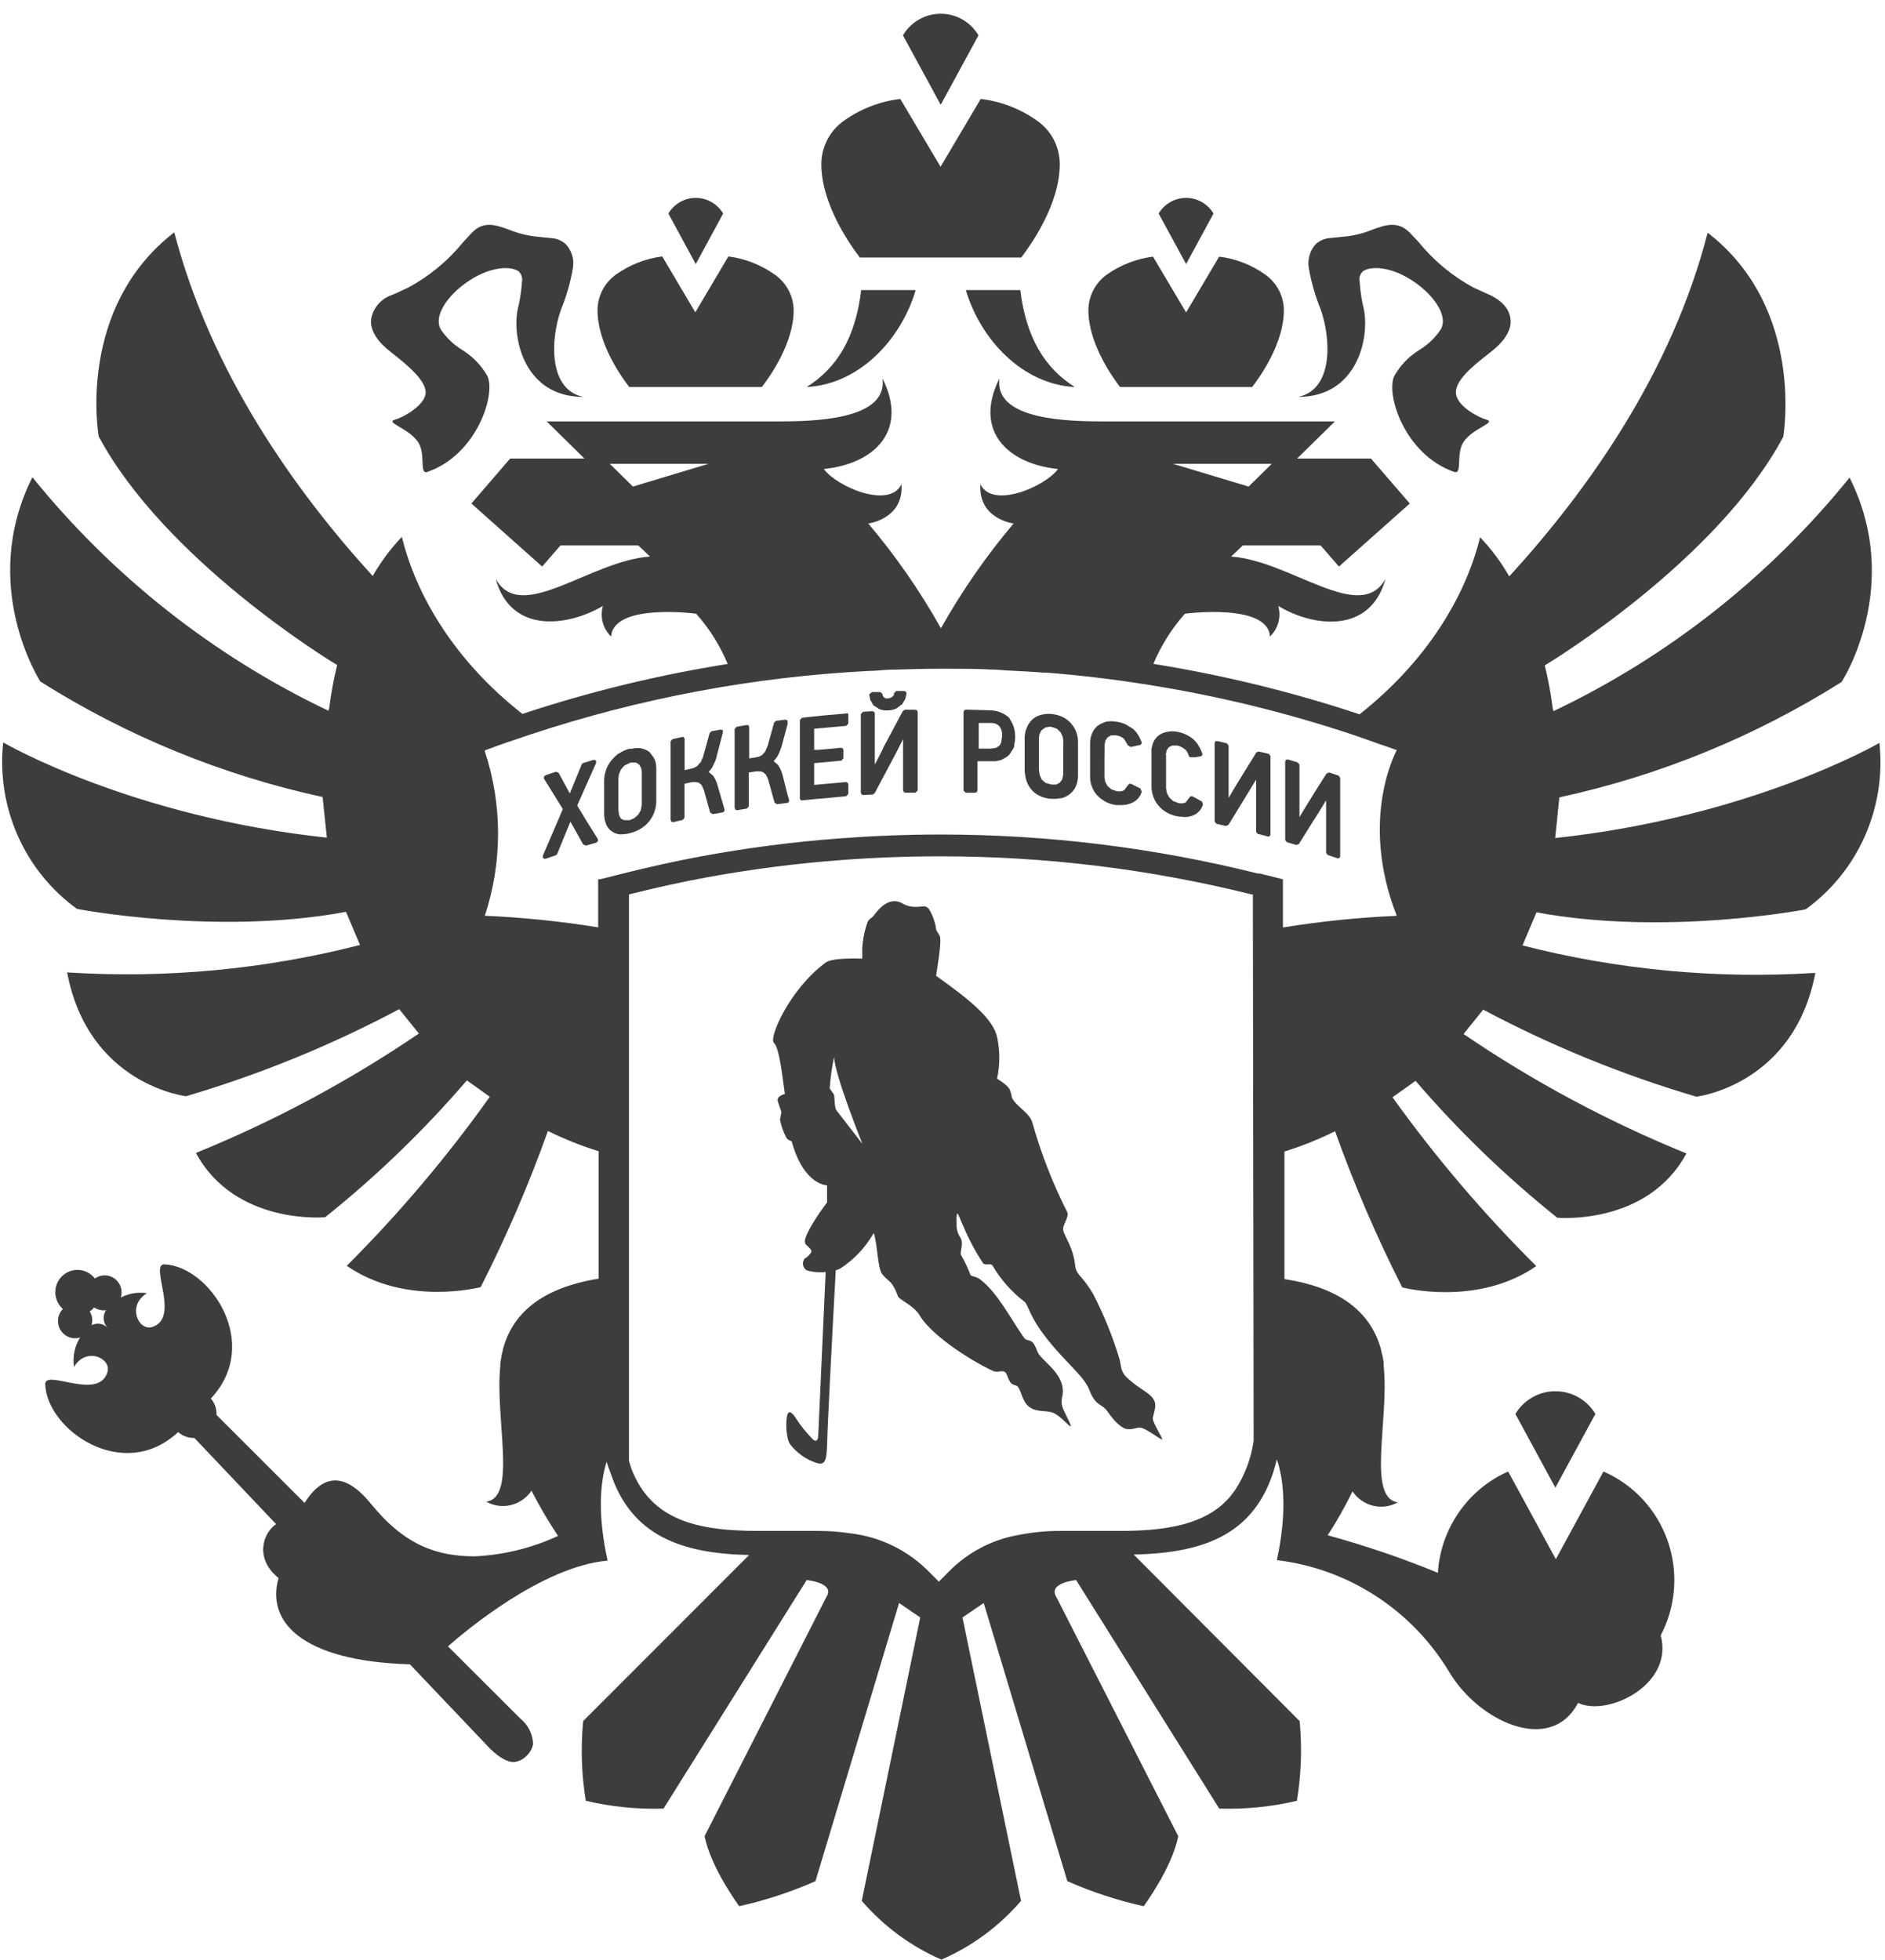 <svg width="126" height="131" viewBox="0 0 126 131" fill="none" xmlns="http://www.w3.org/2000/svg">
<path d="M103.954 56.008L104.232 53.29C110.918 51.841 117.303 49.231 123.101 45.577C123.101 45.577 127.269 39.168 123.631 31.919C118.272 38.548 111.507 43.882 103.834 47.531L103.784 47.295C103.661 46.344 103.486 45.401 103.26 44.469C103.828 44.126 114.803 37.418 119.198 29.196C119.198 29.196 120.708 20.617 114.146 15.551C111.747 24.887 106.133 32.785 100.885 38.519C100.34 37.572 99.685 36.694 98.934 35.903C97.98 39.824 95.391 44.177 90.876 47.741L90.788 47.709C86.32 46.229 81.742 45.112 77.097 44.368C77.609 43.139 78.322 42.005 79.206 41.014C79.206 41.014 84.763 40.282 84.889 42.541C85.158 42.284 85.352 41.958 85.45 41.598C85.547 41.238 85.546 40.858 85.445 40.498C87.769 41.898 91.596 42.407 92.613 38.684C90.927 41.739 86.298 37.482 82.294 37.195L82.648 36.858L83.077 36.451H88.274L89.499 37.864L94.236 33.651L91.64 30.647H86.702L89.228 28.165H73.883C71.534 28.165 66.418 28.107 66.81 25.288C65.086 28.699 67.227 30.977 70.725 31.347C69.797 32.569 66.305 34.026 65.534 32.358C65.376 34.694 67.751 34.987 67.751 34.987C65.917 37.161 64.291 39.505 62.895 41.987C61.501 39.504 59.875 37.159 58.039 34.987C58.039 34.987 60.419 34.694 60.261 32.358C59.466 34.026 55.993 32.569 55.064 31.347C58.569 30.977 60.71 28.699 58.986 25.288C59.371 28.107 54.256 28.165 51.907 28.165H36.543L39.069 30.647H34.099L31.51 33.651L36.24 37.864L37.465 36.451H42.662L43.098 36.858L43.445 37.195C39.422 37.482 34.812 41.739 33.133 38.684C34.149 42.401 37.97 41.867 40.3 40.498C40.197 40.857 40.194 41.237 40.291 41.597C40.388 41.958 40.581 42.284 40.849 42.541C41.001 40.282 46.533 41.014 46.533 41.014C47.418 42.007 48.131 43.142 48.642 44.374C44.017 45.107 39.458 46.214 35.008 47.683L34.926 47.715C30.405 44.183 27.816 39.798 26.862 35.878C26.111 36.669 25.456 37.547 24.911 38.494C19.688 32.766 14.081 24.862 11.649 15.525C5.063 20.617 6.598 29.17 6.598 29.17C11.018 37.405 21.968 44.113 22.536 44.444C22.309 45.375 22.134 46.319 22.012 47.27L21.962 47.505C14.29 43.855 7.526 38.521 2.165 31.894C-1.467 39.143 2.701 45.551 2.701 45.551C8.497 49.206 14.88 51.816 21.564 53.265L21.848 55.982C8.7 54.576 0.213 49.618 0.213 49.618C-0.015 51.746 0.321 53.898 1.187 55.852C2.054 57.807 3.42 59.494 5.145 60.743C5.145 60.743 14.479 62.55 23.13 60.94L24.064 63.155C17.674 64.789 11.069 65.408 4.488 64.987C5.909 72.516 12.439 73.261 12.439 73.261C17.369 71.808 22.142 69.859 26.685 67.444L27.999 69.073C23.322 72.252 18.327 74.927 13.096 77.054C15.716 81.903 21.734 81.35 21.734 81.35C25.167 78.604 28.338 75.543 31.207 72.204L32.741 73.299C29.872 77.326 26.674 81.105 23.18 84.595C27.14 87.338 32.129 86.021 32.129 86.021C33.848 82.643 35.35 79.156 36.625 75.584C37.718 76.124 38.852 76.578 40.016 76.939V85.455C36.082 86.091 34.263 87.867 33.644 90.088L33.594 90.304L33.531 90.571C33.499 90.749 33.467 90.941 33.442 91.131V91.29C33.076 94.842 34.585 100.079 32.501 100.359C33.005 100.64 33.595 100.721 34.155 100.585C34.714 100.45 35.204 100.108 35.526 99.627C36.061 100.668 36.653 101.677 37.3 102.65C35.546 103.461 33.653 103.924 31.724 104.012C29.198 104.012 27.026 103.261 24.778 100.48C23.364 98.749 21.81 98.145 20.358 100.442L14.472 94.562C14.492 94.161 14.356 93.768 14.093 93.467C17.541 89.788 14.018 84.634 11.005 84.5C9.932 84.449 12.098 88.096 10.165 88.688C9.25 88.968 8.467 87.243 9.824 86.428C9.226 86.335 8.614 86.435 8.075 86.715C8.146 86.487 8.145 86.243 8.071 86.017C7.997 85.79 7.855 85.593 7.664 85.452C7.473 85.312 7.243 85.235 7.006 85.233C6.769 85.231 6.538 85.304 6.345 85.442L6.288 85.378C6.157 85.227 5.996 85.103 5.817 85.016C5.637 84.928 5.441 84.879 5.242 84.87C5.042 84.86 4.843 84.892 4.656 84.963C4.469 85.033 4.298 85.141 4.154 85.281C4.009 85.419 3.894 85.587 3.816 85.772C3.737 85.957 3.697 86.156 3.697 86.357C3.697 86.558 3.737 86.758 3.816 86.943C3.894 87.128 4.009 87.295 4.154 87.434L4.204 87.478C4.026 87.661 3.913 87.898 3.884 88.153C3.854 88.407 3.91 88.665 4.042 88.884C4.174 89.103 4.374 89.271 4.612 89.362C4.849 89.454 5.11 89.463 5.354 89.388C4.988 89.973 4.845 90.671 4.949 91.354C5.758 89.98 7.475 90.775 7.179 91.71C6.585 93.652 2.973 91.443 3.023 92.525C3.137 95.561 8.239 99.138 11.908 95.707C12.208 95.972 12.596 96.112 12.995 96.102L18.457 101.861C17.573 102.44 16.998 104.171 18.621 105.463C17.8 108.283 20.01 111.007 27.399 111.229C30.329 114.316 32.59 116.696 32.754 116.862C33.512 117.613 34.105 117.81 34.434 117.753C34.724 117.7 34.991 117.558 35.198 117.345C35.42 117.136 35.572 116.863 35.633 116.562C35.623 116.231 35.541 115.906 35.392 115.611C35.244 115.315 35.033 115.055 34.775 114.851L29.944 110.027C31.112 108.996 36.259 104.681 40.616 104.299C39.984 101.454 40.06 99.239 40.553 97.686C40.622 97.96 40.723 98.189 40.812 98.444C42.201 102.638 45.548 103.828 50.075 103.923L38.98 115.022C38.811 116.798 38.87 118.589 39.157 120.349C40.859 120.751 42.607 120.927 44.354 120.871L53.921 105.597C53.921 105.597 55.816 105.775 55.254 106.698L47.095 122.717C47.537 124.874 49.413 127.394 49.413 127.394C51.161 127.005 52.868 126.445 54.509 125.72L60.097 107.131L61.512 108.098L57.603 127.038C59.063 128.732 60.883 130.074 62.926 130.965C64.971 130.076 66.791 128.734 68.25 127.038L64.335 108.098L65.755 107.131L71.344 125.72C72.987 126.445 74.695 127.006 76.447 127.394C76.447 127.394 78.341 124.849 78.758 122.717L70.593 106.698C70.056 105.775 71.931 105.597 71.931 105.597L81.498 120.871C83.244 120.926 84.989 120.751 86.689 120.349C86.98 118.589 87.041 116.798 86.872 115.022L75.777 103.891C80.633 103.79 84.163 102.485 85.35 97.527C85.881 99.087 85.982 101.346 85.35 104.267C87.708 104.548 89.97 105.367 91.966 106.662C93.962 107.957 95.639 109.693 96.869 111.738C98.839 115.061 103.657 117.288 105.482 113.807C107.453 114.749 111.905 112.598 111.008 109.295C111.514 108.33 111.816 107.271 111.896 106.184C111.976 105.096 111.832 104.003 111.472 102.974C111.113 101.946 110.546 101.003 109.808 100.206C109.069 99.409 108.175 98.774 107.181 98.342L105.956 100.601L103.998 104.203L102.041 100.601L100.809 98.342C99.486 98.929 98.348 99.871 97.519 101.065C96.691 102.259 96.204 103.659 96.111 105.113C93.71 104.127 91.251 103.29 88.748 102.606C89.358 101.661 89.912 100.682 90.409 99.672C90.732 100.153 91.223 100.495 91.784 100.63C92.344 100.766 92.935 100.685 93.44 100.404C91.356 100.124 92.859 94.886 92.493 91.335V91.176C92.493 90.985 92.442 90.794 92.41 90.616L92.341 90.349L92.297 90.132C91.665 87.898 89.84 86.085 85.856 85.486V76.958C87.018 76.598 88.15 76.145 89.24 75.603C90.518 79.174 92.017 82.66 93.73 86.04C93.73 86.04 98.732 87.358 102.691 84.615C99.181 81.129 95.966 77.355 93.08 73.331L94.621 72.236C97.489 75.575 100.66 78.637 104.093 81.382C104.093 81.382 110.111 81.935 112.726 77.086C107.496 74.96 102.503 72.284 97.829 69.105L99.142 67.476C103.687 69.893 108.462 71.842 113.395 73.293C113.395 73.293 119.918 72.535 121.345 65.019C114.765 65.439 108.16 64.82 101.769 63.186L102.704 60.972C111.362 62.582 120.695 60.774 120.695 60.774C122.42 59.526 123.786 57.839 124.653 55.884C125.519 53.929 125.855 51.778 125.627 49.65C125.627 49.65 117.102 54.601 103.954 56.008ZM85.01 30.997L83.462 32.518L78.41 30.997H85.01ZM42.308 32.518L40.761 30.997H47.36L42.308 32.518ZM6.124 88.567C6.168 88.412 6.179 88.251 6.158 88.092C6.136 87.933 6.081 87.78 5.998 87.644L6.193 87.491L6.288 87.376C6.523 87.533 6.805 87.599 7.084 87.561C6.961 87.747 6.908 87.97 6.933 88.191C6.959 88.413 7.061 88.618 7.223 88.77C7.088 88.618 6.907 88.515 6.708 88.478C6.509 88.441 6.303 88.472 6.124 88.567ZM83.797 96.305C83.624 97.491 83.193 98.623 82.534 99.621L82.18 100.079C82.01 100.264 81.827 100.442 81.644 100.608C80.065 101.938 77.766 102.313 74.849 102.313H70.845C69.914 102.312 68.986 102.404 68.073 102.587C66.291 102.898 64.652 103.766 63.387 105.069L62.756 105.705L62.124 105.069C60.705 103.618 58.835 102.702 56.826 102.472C56.113 102.366 55.394 102.312 54.673 102.313H50.657C46.482 102.313 43.565 101.53 42.245 98.266C42.169 98.075 42.112 97.852 42.043 97.629V59.775C43.849 59.323 45.523 58.954 47.133 58.655C50.145 58.1 53.185 57.707 56.239 57.478C58.417 57.312 60.659 57.23 62.819 57.23C69.842 57.223 76.84 58.077 83.658 59.775H83.746L83.797 96.305ZM93.332 61.207C90.794 61.318 88.263 61.577 85.755 61.984V58.763L85.603 58.725C85.249 58.63 84.889 58.553 84.536 58.458L84.189 58.375H84.062C77.124 56.645 70.004 55.771 62.857 55.772C60.621 55.772 58.392 55.861 56.163 56.027C53.058 56.26 49.968 56.659 46.906 57.223C45.081 57.56 43.274 57.968 41.475 58.42L40.805 58.592L40.13 58.757H40.047H39.984V61.799V61.977C37.475 61.571 34.945 61.312 32.407 61.201C33.587 57.634 33.587 53.777 32.407 50.21V50.153C33.411 49.771 34.427 49.427 35.444 49.09C42.773 46.662 50.391 45.232 58.096 44.839C58.55 44.839 59.005 44.775 59.453 44.756H59.699C60.767 44.718 61.834 44.692 62.895 44.692H63.267C64.29 44.692 65.313 44.692 66.336 44.749C66.696 44.749 67.063 44.8 67.429 44.813C68.206 44.858 68.989 44.89 69.772 44.953H69.948C71.028 45.036 72.115 45.144 73.194 45.271C74.274 45.399 75.468 45.558 76.604 45.742C81.263 46.472 85.855 47.585 90.333 49.071C90.996 49.294 91.653 49.529 92.309 49.764C92.663 49.885 93.017 50 93.364 50.134C93.364 50.159 90.813 54.684 93.364 61.207H93.332Z" fill="#3D3D3D"/>
<path d="M86.779 26.525C90.732 26.525 91.56 22.566 91.162 20.657C91.013 20.052 90.92 19.434 90.884 18.811C90.857 18.687 90.863 18.557 90.903 18.436C90.944 18.315 91.015 18.207 91.111 18.124C91.743 17.704 93.378 17.857 94.995 19.187C95.98 19.995 96.763 21.166 96.321 21.994C95.949 22.555 95.46 23.029 94.888 23.381C94.184 23.808 93.601 24.411 93.195 25.131C92.621 26.366 93.896 30.388 97.205 31.54C97.78 31.731 97.293 30.318 97.837 29.522C98.468 28.593 100.072 28.25 99.346 28.04C98.872 27.912 97.451 27.2 97.325 26.334C97.199 25.468 98.487 24.425 99.396 23.725L99.769 23.425C100.849 22.554 101.032 21.796 100.969 21.319C100.906 20.842 100.653 20.25 99.636 19.734L99.403 19.633L98.493 19.219C97.081 18.456 95.833 17.42 94.818 16.17C94.622 15.967 94.445 15.763 94.275 15.591C93.454 14.726 92.614 15.031 91.749 15.343C91.12 15.601 90.456 15.762 89.779 15.82L88.768 15.922C88.457 15.973 88.167 16.115 87.935 16.329C87.746 16.545 87.607 16.8 87.529 17.076C87.452 17.353 87.437 17.644 87.487 17.927C87.652 18.872 87.919 19.796 88.282 20.683C88.989 22.713 89.109 26.041 86.779 26.525Z" fill="#3D3D3D"/>
<path d="M26.001 23.427L26.373 23.726C27.283 24.445 28.571 25.52 28.445 26.335C28.318 27.149 26.898 27.913 26.418 28.041C25.691 28.238 27.283 28.594 27.933 29.523C28.483 30.319 28.003 31.732 28.565 31.541C31.874 30.389 33.156 26.367 32.581 25.132C32.171 24.415 31.589 23.813 30.889 23.382C30.313 23.032 29.822 22.558 29.449 21.995C29.013 21.167 29.79 19.996 30.775 19.188C32.391 17.858 34.014 17.705 34.658 18.125C34.752 18.211 34.822 18.319 34.862 18.439C34.903 18.559 34.913 18.687 34.892 18.812C34.853 19.435 34.758 20.053 34.608 20.658C34.21 22.567 35.037 26.526 38.99 26.526C36.66 26.049 36.78 22.707 37.5 20.69C37.865 19.804 38.13 18.88 38.29 17.934C38.342 17.651 38.328 17.359 38.249 17.081C38.17 16.804 38.029 16.549 37.835 16.337C37.607 16.119 37.318 15.976 37.008 15.93L36.004 15.828C35.325 15.77 34.658 15.609 34.027 15.35C33.143 15.039 32.309 14.714 31.501 15.599L30.964 16.178C29.946 17.429 28.693 18.465 27.276 19.226L26.38 19.64L26.127 19.742C25.789 19.866 25.489 20.078 25.257 20.356C25.026 20.634 24.87 20.969 24.807 21.326C24.75 21.797 24.915 22.555 26.001 23.427Z" fill="#3D3D3D"/>
<path d="M61.208 19.387H57.565C57.186 22.569 55.948 24.593 53.921 25.865C57.426 25.687 60.229 22.702 61.208 19.387Z" fill="#3D3D3D"/>
<path d="M68.199 19.387H64.561C65.54 22.702 68.35 25.687 71.842 25.865C69.828 24.593 68.59 22.562 68.199 19.387Z" fill="#3D3D3D"/>
<path d="M62.832 17.21H68.263C68.894 16.382 70.84 13.658 70.84 10.966C70.838 10.4 70.701 9.842 70.441 9.34C70.18 8.839 69.804 8.408 69.343 8.083C68.224 7.278 66.92 6.772 65.554 6.613L62.87 11.145L60.18 6.613C58.814 6.774 57.511 7.279 56.391 8.083C55.933 8.41 55.559 8.841 55.299 9.343C55.04 9.844 54.903 10.401 54.901 10.966C54.901 13.658 56.839 16.382 57.477 17.21H62.832Z" fill="#3D3D3D"/>
<path d="M65.406 2.362C65.145 1.922 64.775 1.557 64.333 1.304C63.89 1.051 63.389 0.918 62.88 0.918C62.371 0.918 61.871 1.051 61.428 1.304C60.986 1.557 60.616 1.922 60.355 2.362L62.88 7.002L65.406 2.362Z" fill="#3D3D3D"/>
<path d="M79.225 25.865H83.696C84.226 25.184 85.818 22.95 85.818 20.735C85.815 20.269 85.702 19.811 85.488 19.398C85.274 18.985 84.965 18.63 84.586 18.361C83.672 17.703 82.608 17.288 81.492 17.152L79.282 20.882L77.072 17.152C75.955 17.293 74.89 17.708 73.971 18.361C73.596 18.632 73.29 18.988 73.079 19.401C72.867 19.813 72.755 20.271 72.752 20.735C72.752 22.95 74.35 25.19 74.868 25.865H79.225Z" fill="#3D3D3D"/>
<path d="M81.116 14.27C80.925 13.951 80.656 13.687 80.335 13.504C80.013 13.321 79.65 13.225 79.281 13.225C78.912 13.225 78.549 13.321 78.227 13.504C77.906 13.687 77.637 13.951 77.447 14.27L79.284 17.649L81.116 14.27Z" fill="#3D3D3D"/>
<path d="M48.339 14.271C48.149 13.952 47.881 13.688 47.56 13.504C47.239 13.321 46.876 13.225 46.507 13.225C46.138 13.225 45.776 13.321 45.455 13.504C45.134 13.688 44.865 13.952 44.676 14.271L46.507 17.65L48.339 14.271Z" fill="#3D3D3D"/>
<path d="M46.458 25.864H50.923C51.453 25.183 53.051 22.949 53.051 20.734C53.045 20.265 52.927 19.803 52.707 19.389C52.487 18.975 52.172 18.62 51.788 18.354C50.87 17.698 49.804 17.28 48.687 17.139L46.477 20.874L44.267 17.139C43.15 17.28 42.085 17.698 41.166 18.354C40.789 18.624 40.481 18.981 40.267 19.395C40.054 19.809 39.943 20.268 39.941 20.734C39.941 22.949 41.532 25.189 42.063 25.864H46.458Z" fill="#3D3D3D"/>
<path d="M106.642 94.496C106.364 94.032 105.972 93.649 105.503 93.383C105.035 93.116 104.506 92.977 103.968 92.977C103.43 92.977 102.902 93.116 102.433 93.383C101.965 93.649 101.572 94.032 101.294 94.496L103.965 99.422L106.642 94.496Z" fill="#3D3D3D"/>
<path d="M38.582 53.836L39.845 50.991V50.826L39.687 50.781L38.98 50.991L38.885 51.08L38.089 53.028L37.338 51.647L37.155 51.577L36.46 51.812L36.359 51.901V52.035L37.622 54.072C37.18 55.109 36.738 56.14 36.29 57.177V57.343L36.41 57.394H36.46L37.155 57.158L37.243 57.075C37.54 56.35 37.83 55.631 38.127 54.912C38.418 55.421 38.702 55.936 38.986 56.445L39.163 56.515L39.864 56.312L39.965 56.223V56.083C39.479 55.319 39.03 54.574 38.582 53.836Z" fill="#3D3D3D"/>
<path d="M43.678 50.607L43.432 50.276C43.29 50.16 43.124 50.079 42.946 50.04L42.864 50.008C42.653 49.979 42.439 49.99 42.232 50.04H42.087C41.882 50.088 41.686 50.167 41.506 50.276L41.285 50.403L41.083 50.581L40.837 50.855L40.767 50.95C40.631 51.143 40.53 51.358 40.47 51.587C40.409 51.793 40.379 52.008 40.382 52.223V54.323C40.379 54.539 40.408 54.754 40.47 54.96C40.528 55.159 40.637 55.339 40.786 55.482L40.837 55.514C40.99 55.634 41.17 55.717 41.361 55.755H41.506H41.594C41.785 55.751 41.974 55.721 42.156 55.666C42.4 55.607 42.633 55.508 42.845 55.373C43.05 55.246 43.234 55.084 43.388 54.896C43.543 54.708 43.663 54.492 43.741 54.26C43.825 54.025 43.867 53.777 43.868 53.528V51.37C43.87 51.166 43.836 50.964 43.767 50.772L43.678 50.607ZM42.901 51.797V53.789L42.838 54.145L42.661 54.444L42.403 54.673L42.099 54.813H41.721L41.506 54.712L41.38 54.476L41.335 54.107V52.032L41.373 51.74L41.506 51.428L41.739 51.16L42.15 50.963H42.377H42.516L42.737 51.109L42.857 51.326L42.901 51.561V51.797Z" fill="#3D3D3D"/>
<path d="M47.664 51.838L47.373 51.596L47.601 51.303L47.815 50.845L47.897 50.61V50.565L48.036 50.043L48.321 48.949V48.809L48.181 48.758L47.55 48.872L47.436 48.987L47.146 50.043L46.994 50.584L46.824 50.972H46.792L46.622 51.182L46.401 51.316L46.161 51.38L45.763 51.469V49.375L45.706 49.254H45.58L44.948 49.401L44.822 49.547V54.791L44.879 54.912L44.974 54.944H45.005L45.637 54.797L45.757 54.645V52.379L46.262 52.271H46.533L46.717 52.309L46.9 52.468L47.051 52.805L47.468 54.301L47.645 54.409L48.333 54.288L48.428 54.212V54.091L47.967 52.5C47.906 52.263 47.803 52.039 47.664 51.838Z" fill="#3D3D3D"/>
<path d="M52.313 51.806C52.249 51.564 52.147 51.334 52.01 51.125L51.713 50.87L51.928 50.609C52.033 50.435 52.118 50.25 52.181 50.056L52.244 49.884L52.642 48.407V48.287V48.14L52.509 48.096L51.877 48.172L51.745 48.287L51.713 48.407L51.309 49.858L51.221 50.056L51.151 50.228L50.943 50.457L50.728 50.578H50.665L50.488 50.622L50.078 50.686V48.579L50.021 48.458H49.895L49.629 48.503L49.231 48.573L49.105 48.726V50.635V53.989L49.156 54.11L49.257 54.148L49.926 54.04L50.053 53.887V51.628L50.545 51.551H50.772H50.81L51.019 51.609L51.196 51.774L51.297 51.971L51.353 52.124L51.776 53.645L51.941 53.747L52.2 53.715L52.635 53.658L52.743 53.588V53.461L52.654 53.155L52.313 51.806Z" fill="#3D3D3D"/>
<path d="M56.555 47.684C55.57 47.761 54.578 47.856 53.606 47.971L53.467 48.117V53.374L53.53 53.488H53.631C54.149 53.431 54.679 53.386 55.21 53.342C55.74 53.297 56.113 53.246 56.568 53.208L56.706 53.056V52.419L56.656 52.304L56.542 52.266L55.115 52.394L54.42 52.457V51L54.888 50.962L56.239 50.834L56.378 50.682V50.122L56.334 50.013L56.22 49.975L55.69 50.026L54.692 50.115H54.42V48.702L56.568 48.511L56.706 48.352V47.767L56.656 47.652L56.555 47.684Z" fill="#3D3D3D"/>
<path d="M61.115 47.434H60.484L60.351 47.516L59.89 48.382C59.606 48.916 59.322 49.451 59.031 49.986V50.017L58.741 50.59L58.476 51.093V47.682L58.431 47.574L58.318 47.529L57.686 47.567L57.541 47.726V52.97L57.585 53.085L57.693 53.13H57.787L58.337 53.098L58.463 53.015L59.353 51.341C59.486 51.093 59.612 50.845 59.745 50.603L59.852 50.399L60.042 50.036L60.364 49.4V52.818L60.408 52.932L60.515 52.977H61.191L61.343 52.824V47.574L61.292 47.459L61.115 47.434Z" fill="#3D3D3D"/>
<path d="M58.393 47.147L58.785 47.395C58.942 47.456 59.109 47.484 59.277 47.478H59.359C59.556 47.475 59.75 47.429 59.928 47.344L60.3 47.064L60.515 46.708L60.597 46.345L60.559 46.231L60.439 46.18H59.908L59.757 46.332V46.434L59.675 46.542L59.542 46.638L59.346 46.676H59.208L59.081 46.6L58.999 46.492V46.39L58.848 46.25H58.286L58.096 46.409L58.172 46.778L58.393 47.147Z" fill="#3D3D3D"/>
<path d="M67.448 47.96C67.088 47.642 66.625 47.468 66.147 47.47L64.562 47.426L64.454 47.47L64.404 47.579V52.829L64.555 52.982H65.187L65.294 52.937L65.339 52.823V50.875H66.134H66.551L66.936 50.786L67.296 50.582L67.479 50.423L67.738 50.016L67.795 49.889V49.774C67.835 49.605 67.857 49.432 67.858 49.259C67.865 48.952 67.804 48.648 67.681 48.368L67.448 47.96ZM66.936 49.526V49.59L66.829 49.812L66.589 49.978L66.254 50.029H66.191H65.421V48.317H66.172H66.286C66.48 48.318 66.666 48.396 66.804 48.533C66.937 48.717 67.002 48.942 66.987 49.17L66.936 49.526Z" fill="#3D3D3D"/>
<path d="M71.63 48.393C71.48 48.209 71.296 48.058 71.087 47.947C70.839 47.82 70.569 47.742 70.291 47.718C70.012 47.688 69.729 47.72 69.464 47.813C69.249 47.884 69.058 48.012 68.908 48.183L68.738 48.412L68.593 48.724C68.528 48.912 68.494 49.11 68.492 49.309V51.409C68.494 51.639 68.526 51.868 68.586 52.09C68.648 52.323 68.758 52.54 68.908 52.727C69.058 52.913 69.245 53.065 69.458 53.172C69.71 53.299 69.985 53.373 70.266 53.389H70.481H70.576L70.98 53.338C71.188 53.279 71.382 53.178 71.548 53.038C71.714 52.9 71.844 52.723 71.927 52.523C72.016 52.3 72.061 52.063 72.059 51.823V49.589C72.06 49.372 72.023 49.157 71.952 48.953C71.879 48.748 71.769 48.559 71.63 48.393ZM71.068 50.041V51.766L71.005 52.084L70.841 52.307L70.658 52.402L70.607 52.434H70.291L69.9 52.326L69.641 52.109L69.496 51.797L69.445 51.409V49.334L69.483 49.061L69.609 48.813L69.856 48.628L70.133 48.571H70.253L70.645 48.698L70.898 48.946L71.03 49.233L71.074 49.487L71.068 50.041Z" fill="#3D3D3D"/>
<path d="M73.831 50.609V49.788L73.888 49.496L74.033 49.279L74.273 49.146H74.614C74.805 49.17 74.985 49.25 75.132 49.375L75.391 49.807L75.574 49.922L76.206 49.788L76.307 49.706V49.585L76.155 49.254C76.047 49.033 75.892 48.84 75.7 48.687L75.246 48.414C75.059 48.327 74.862 48.267 74.658 48.236C74.412 48.19 74.16 48.19 73.913 48.236L73.56 48.382L73.339 48.528C73.184 48.671 73.063 48.847 72.985 49.044C72.908 49.247 72.867 49.463 72.865 49.68V51.882C72.856 52.352 73.025 52.807 73.339 53.155L73.572 53.371L73.894 53.581C74.119 53.699 74.363 53.774 74.614 53.804H74.962C75.208 53.809 75.452 53.757 75.675 53.651C75.825 53.586 75.96 53.488 76.069 53.365C76.178 53.242 76.259 53.096 76.307 52.939V52.888L76.237 52.703L75.606 52.385H75.473L75.435 52.429L75.391 52.48L75.145 52.811C74.993 52.89 74.819 52.913 74.652 52.875L74.299 52.76L74.04 52.544L73.882 52.258L73.825 51.94V50.609H73.831Z" fill="#3D3D3D"/>
<path d="M77.924 50.437L77.981 50.15L78.057 50.042L78.12 49.94L78.353 49.826H78.688C78.858 49.857 79.016 49.931 79.149 50.042L79.212 50.08C79.341 50.202 79.431 50.359 79.471 50.532L79.528 50.608H79.648H79.869L80.26 50.545L80.368 50.475V50.347L80.229 50.042C80.12 49.8 79.963 49.584 79.768 49.406C79.47 49.155 79.114 48.986 78.732 48.916C78.489 48.861 78.237 48.861 77.993 48.916C77.783 48.952 77.585 49.042 77.419 49.176C77.261 49.309 77.14 49.48 77.065 49.673L76.97 50.042V50.335V52.537C76.968 52.778 77.008 53.017 77.09 53.243C77.169 53.462 77.287 53.665 77.438 53.841C77.589 54.025 77.773 54.178 77.981 54.293C78.202 54.42 78.444 54.509 78.694 54.554L79.149 54.605C79.366 54.609 79.581 54.568 79.781 54.484C79.934 54.418 80.07 54.318 80.18 54.191C80.289 54.064 80.368 53.914 80.412 53.752L80.343 53.568L79.711 53.218H79.579L79.49 53.319L79.256 53.631C79.103 53.698 78.932 53.711 78.77 53.669L78.416 53.536L78.164 53.3L78 53.008L77.943 52.683V50.449L77.924 50.437Z" fill="#3D3D3D"/>
<path d="M84.121 50.225L83.975 50.289L83.773 50.626L83.514 51.04L82.687 52.376L82.125 53.324V49.83L82.011 49.678L81.38 49.531H81.247L81.19 49.652V54.903L81.31 55.055L81.942 55.202L82.112 55.132L83.464 52.923L83.963 52.102V55.59L84.076 55.743H84.152L84.278 55.781L84.626 55.87L84.727 55.902H84.765H84.859L84.922 55.781V50.524L84.809 50.378L84.121 50.225Z" fill="#3D3D3D"/>
<path d="M88.85 51.627L88.673 51.691C88.244 52.359 87.827 53.027 87.41 53.702L86.861 54.606V51.105L86.741 50.953L86.109 50.762H85.971L85.907 50.883V56.139L86.015 56.286L86.646 56.47L86.823 56.407C87.265 55.688 87.713 54.981 88.155 54.281L88.642 53.486V56.992L88.749 57.139L89.38 57.355H89.425H89.519L89.583 57.228V51.984L89.481 51.837L88.85 51.627Z" fill="#3D3D3D"/>
<path d="M77.172 93.651C76.944 93.072 76.168 92.887 75.277 92.015C74.841 91.563 74.955 91.156 74.804 90.742C74.356 89.273 73.777 87.848 73.073 86.485C72.947 86.268 72.808 86.052 72.656 85.848C72.24 85.257 71.911 85.097 71.867 84.576C71.754 83.379 71.147 82.635 71.072 82.234C70.996 81.833 71.507 81.336 71.33 80.993C70.361 79.078 69.581 77.072 69 75.004C68.798 74.285 67.605 73.782 67.605 73.146L67.497 72.815C67.251 72.401 66.645 72.134 66.651 72.07C66.846 71.162 66.846 70.222 66.651 69.314C66.373 68.08 64.877 66.858 62.572 65.216C62.654 64.579 62.963 62.969 62.818 62.549L62.584 62.155C62.521 61.656 62.353 61.176 62.092 60.748C61.852 60.475 61.681 60.602 61.264 60.608C60.97 60.623 60.676 60.562 60.412 60.43C59.875 60.074 59.187 60.105 58.41 61.181C58.284 61.359 58.082 61.404 58 61.607C57.841 62.034 57.733 62.479 57.678 62.931C57.583 63.701 57.678 63.841 57.621 64.07C56.724 64.032 55.543 64.07 55.196 64.325C52.771 66.113 51.363 69.378 51.735 69.703C52.108 70.027 52.316 72.121 52.462 73.114C52.462 73.114 51.874 73.247 51.994 73.61L52.234 74.329L52.139 74.819C52.215 75.248 52.36 75.66 52.569 76.041C52.695 76.251 52.897 76.207 52.929 76.315C53.743 79.23 55.284 79.217 55.284 79.217V80.362C54.71 81.113 53.8 82.463 53.794 82.984L53.851 83.156C54.091 83.398 54.261 83.494 54.23 83.678C54.125 83.861 53.972 84.01 53.788 84.111C53.741 84.17 53.707 84.239 53.689 84.312C53.67 84.386 53.667 84.463 53.681 84.537C53.694 84.612 53.722 84.683 53.765 84.745C53.807 84.808 53.862 84.861 53.927 84.9C54.337 85.018 54.766 85.055 55.19 85.008L54.691 95.987C54.691 96.133 54.609 96.438 54.337 96.197C53.893 95.747 53.497 95.252 53.156 94.72C53.081 94.59 52.977 94.479 52.853 94.395C52.695 94.325 52.626 94.504 52.594 94.707C52.52 95.244 52.557 95.79 52.702 96.311L52.815 96.527C53.253 97.091 53.843 97.515 54.514 97.749C55.221 98.004 55.253 97.552 55.297 96.26C55.297 95.624 55.594 89.826 55.865 84.894L56.137 84.798C57.072 84.196 57.85 83.375 58.404 82.405C58.663 83.144 58.65 84.773 58.985 85.174C59.446 85.728 59.616 85.537 60.02 86.625C60.115 86.886 61.062 87.223 61.467 87.898C62.363 89.425 65.464 91.239 66.424 91.64C66.752 91.773 67.137 91.43 67.308 91.894C67.541 92.531 67.63 92.493 67.939 92.607C68.249 92.722 68.261 93.632 68.798 94.026C69.335 94.421 69.935 94.217 70.427 94.434C70.92 94.65 71.476 95.363 71.558 95.312C71.64 95.261 71.242 94.612 71.015 94.039C70.942 93.794 70.942 93.533 71.015 93.288C71.286 91.799 69.575 90.972 69.341 90.316C68.943 89.221 68.71 89.832 68.388 89.317C67.428 87.923 66.67 86.389 65.508 85.498C65.237 85.295 64.946 85.314 64.877 85.218C64.7 84.757 64.489 84.311 64.245 83.882C64.132 83.71 64.447 83.086 64.195 82.711C64.022 82.456 63.934 82.153 63.942 81.845C63.904 80.471 64.087 81.323 64.403 81.973C64.764 82.834 65.207 83.659 65.723 84.436C65.893 84.607 66.209 84.372 66.354 84.595C66.9 85.525 67.621 86.34 68.476 86.994C68.691 87.159 68.811 87.828 69.505 88.827C70.933 90.876 72.423 91.843 72.827 92.919C72.915 93.169 73.043 93.404 73.206 93.613C73.496 93.95 73.768 93.944 74.04 94.344C74.431 94.917 74.936 95.465 75.359 95.509C75.782 95.554 75.953 95.369 76.281 95.42C76.61 95.471 77.614 96.241 77.683 96.203C77.753 96.165 77.052 95.076 77.052 94.796C77.115 94.421 77.317 93.995 77.172 93.651ZM55.91 74.202C55.752 73.986 55.815 73.254 55.726 73.12L55.461 72.751C55.505 72.04 55.602 71.334 55.752 70.638C55.815 71.911 57.646 76.442 57.646 76.442C57.646 76.442 56.061 74.412 55.91 74.202Z" fill="#3D3D3D"/>
</svg>
